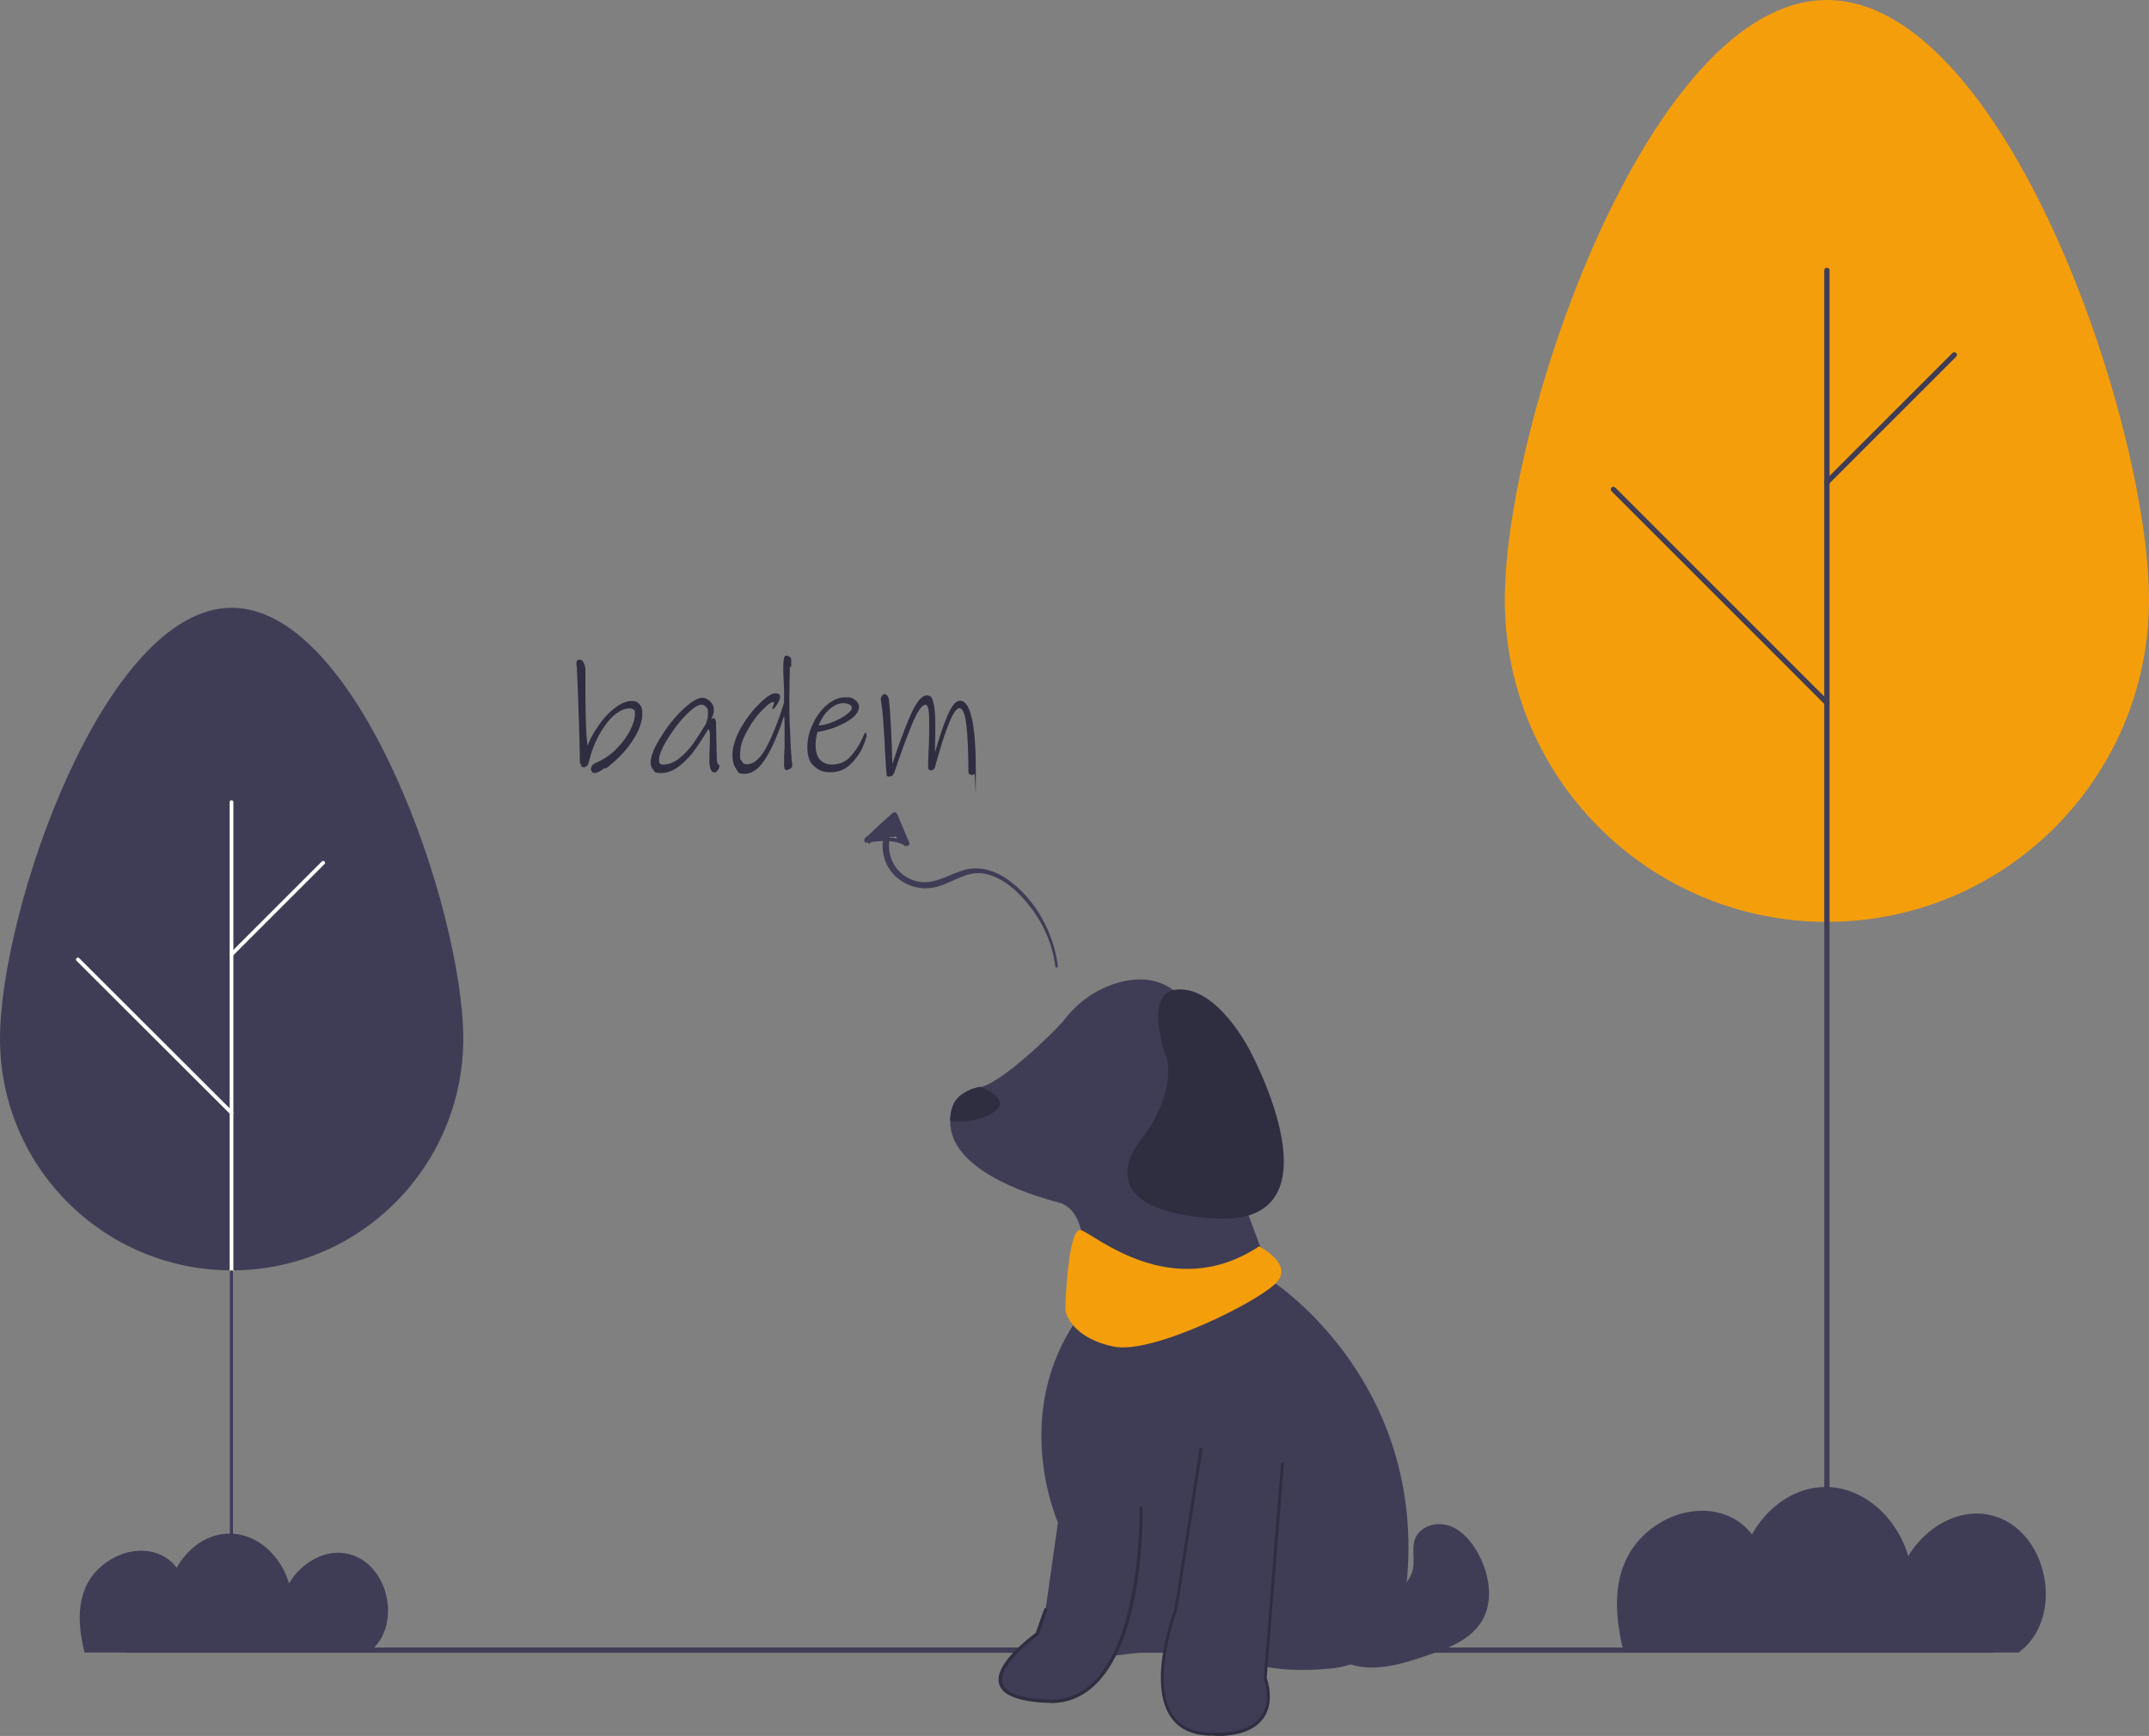 <?xml version="1.0" encoding="UTF-8"?>
<svg id="Layer_1" xmlns="http://www.w3.org/2000/svg" version="1.1" viewBox="0 0 811.3 655.5">
  <rect x="0" y="0" width="811.3" height="655.5" fill="#808080" stroke="none"/>
  <!-- Generator: Adobe Illustrator 29.1.0, SVG Export Plug-In . SVG Version: 2.1.0 Build 142)  -->
  <defs>
    <style>
      .st0 {
        fill: #2f2e41;
      }

      .st1 {
        fill: #fff;
      }

      .st2 {
        fill: #3f3d56;
      }

      .st3 {
        fill: #f59e0b;
      }
    </style>
  </defs>
  <path class="st3" d="M811.3,226.5C811.3,159.4,756.9,0,689.7,0s-121.6,159.4-121.6,226.5,54.4,121.6,121.6,121.6,121.6-54.4,121.6-121.6Z"/>
  <path class="st2" d="M689.7,596.4c.6,0,1-.4,1-1V102.1c0-.6-.4-1-1-1s-1,.4-1,1v493.3c0,.6.4,1,1,1Z"/>
  <path class="st2" d="M689.7,183.1c.3,0,.5-.1.7-.3l48.1-48.1c.4-.4.4-1,0-1.4-.4-.4-1-.4-1.4,0l-48.1,48.1c-.4.4-.4,1,0,1.4.2.2.4.3.7.3h0Z"/>
  <path class="st2" d="M689.7,266.4c.6,0,1-.4,1-1,0-.3-.1-.5-.3-.7l-80.6-80.6c-.4-.4-1-.4-1.4,0-.4.4-.4,1,0,1.4l80.6,80.6c.2.2.4.3.7.3Z"/>
  <path class="st2" d="M762.6,623.6c-.2.1-.4.3-.5.4h-149.1c-2.9-11.8-4-23.7.4-34,6.2-14.7,24.6-23.8,39.2-17.5,3.5,1.5,6.5,3.9,8.8,6.9,5.7-10.2,16-17.9,27.8-17.9,14.8,0,27.2,12.1,31.2,26.1,6.5-10.9,19.3-18.6,31.8-15.3,20.9,5.5,27.5,38,10.4,51.3Z"/>
  <path class="st2" d="M174.9,392.3c0-48.3-39.2-162.8-87.4-162.8S0,344,0,392.3c0,48.3,39.2,87.4,87.5,87.4,48.2,0,87.3-39.1,87.4-87.4Z"/>
  <path class="st1" d="M87.4,604.9c.4,0,.7-.3.7-.7h0v-301.3c0-.4-.3-.7-.7-.7s-.7.3-.7.7v301.3c0,.4.3.7.7.7h0Z"/>
  <path class="st2" d="M87.4,604.9c.4,0,.7-.1.7-.3h0v-124.6c0-.2-.3-.3-.7-.3s-.7.1-.7.3v124.6c0,.2.3.3.7.3h0Z"/>
  <path class="st1" d="M87.4,361.1c.2,0,.4,0,.5-.2l34.6-34.6c.3-.3.3-.7,0-1-.3-.3-.7-.3-1,0h0l-34.6,34.6c-.3.3-.3.7,0,1,.1.1.3.2.5.2h0Z"/>
  <path class="st1" d="M87.4,420.9c.4,0,.7-.3.7-.7,0-.2,0-.4-.2-.5l-58-57.9c-.3-.3-.7-.3-1,0-.3.3-.3.7,0,1l58,57.9c.1.1.3.2.5.2Z"/>
  <path class="st2" d="M139.5,623.7c-.1,0-.3.2-.4.3H31.9c-2.1-8.5-2.8-17,.3-24.4,4.5-10.5,17.7-17.1,28.2-12.6,2.5,1.1,4.7,2.8,6.3,5,4.1-7.4,11.5-12.9,20-12.9,10.7,0,19.5,8.7,22.4,18.8,4.7-7.9,13.9-13.4,22.9-11,15,4,19.8,27.3,7.5,36.8Z"/>
  <path class="st2" d="M47.8,624.1h704.5c.6,0,1-.4,1-1s-.4-1-1-1H47.8c-.6,0-1,.4-1,1s.4,1,1,1Z"/>
  <g>
    <path class="st2" d="M397.4,628.8c3,14.2,19.8-3.2,19.8-3.2l20.1-2.4s12.7.3,21,6.8c8.3,6.5,13.9-2.1,13.9-2.1,9.3,3.1,20.7,3.1,30.6,2.1,14.2-1.4,25.7-12.4,27.6-26.6,11-80-49.7-119.3-49.7-119.3l-17.7-47.8s5.6-13.9,7.4-26.3-11.2-24.2-27.2-36c-7-5.2-15-4.8-21.8-2.7-7.6,2.3-14.3,7-19.2,13.3-4.1,5.2-24.5,24.6-32.1,25.9-2.7.4-5.3,1.5-7.7,3.4-2.5,2-3.6,5.3-3.7,9.4-.2,17.9,28.1,27.4,41,30.8,15.9,4.1,7.4,43.4,7.4,43.4-26,36.6-7.7,77.4-7.7,77.4l-4.7,33.1s-.3,6.8,2.7,21h0Z"/>
    <path class="st2" d="M484.2,552.6l-6.5,80.9s8.9,22.4-21.3,21.3-12.4-47.3-12.4-47.3l9.5-60.3"/>
    <path class="st0" d="M458.7,655.4c-.7,0-1.5,0-2.3,0-6.7-.3-11.6-2.7-14.6-7.3-8.6-13.1,1-38.9,1.6-40.7l9.4-60.2c0-.3.4-.5.7-.5.3,0,.5.4.5.7l-9.5,60.3s0,0,0,.1c-.1.3-10.2,26.9-1.8,39.7,2.8,4.2,7.4,6.5,13.7,6.8,9.8.4,16.5-1.7,19.7-6.2,4.2-5.9,1.1-14.1,1-14.2,0,0,0-.2,0-.3l6.5-80.9c0-.3.3-.6.6-.5.3,0,.6.3.5.6l-6.5,80.8c.4,1.2,3.1,9.1-1.2,15.2-3.2,4.5-9.4,6.8-18.4,6.8Z"/>
    <path class="st2" d="M430.5,569.1s1.8,75-35.4,73.2c-37.2-1.8-3.5-25.4-3.5-25.4l3.2-9.2"/>
    <path class="st0" d="M396.3,643c-.4,0-.9,0-1.3,0-10.6-.5-16.6-2.9-17.8-7.1-2.2-7.5,12.1-18,13.8-19.3l3.2-9c.1-.3.4-.5.8-.4s.5.4.4.8l-3.2,9.2c0,.1-.1.2-.2.3-.2.1-15.6,11-13.5,18.1,1.1,3.7,6.7,5.7,16.8,6.2,6.7.3,12.6-1.9,17.5-6.7,18.3-17.8,17.4-65.5,17.4-65.9,0-.3.3-.6.6-.6.3,0,.6.3.6.6,0,2,.9,48.6-17.7,66.8-4.8,4.7-10.5,7.1-17,7.1Z"/>
    <path class="st0" d="M358.7,423.2c4.2.5,10.9.5,16.4-3.2,5.9-3.9-.2-7.6-5-9.6-2.7.4-5.3,1.5-7.7,3.4-2.5,2-3.6,5.3-3.7,9.4Z"/>
    <path class="st0" d="M440.7,400.4s-10.3-26.5,4.5-26.8,26.4,22.6,26.4,22.6c0,0,37.1,67.5-13.7,63.9-50.8-3.6-26.5-30.6-26.5-30.6,0,0,11.6-14.2,9.3-29h0s0,0,0,0Z"/>
    <path class="st2" d="M497.2,598.3c6.5,2.9,13.4,5.9,20.5,5.6,7.1-.3,14.7-4.9,15.8-12,.6-3.6-.6-7.6.8-11,1.9-4.6,7.9-6.4,12.7-4.8s8.2,5.6,10.7,9.9c4.6,8.1,6.5,18.6,1.5,26.5-4.3,6.8-12.5,9.9-20.1,12.5-10.1,3.5-21.5,7-31.3,2.7-9.9-4.3-15.3-16.9-11.6-27"/>
    <path class="st3" d="M475.4,470.7s13,6.5,6.5,13.6c-6.5,7.1-46.7,27.2-61.4,24.2-14.8-3-18.3-11.8-18.3-14.2s1.1-30.9,5.8-29.8,34.3,28,67.4,6.1Z"/>
  </g>
  <g>
    <path class="st0" d="M228.3,290c-1.7,1.3-3,1.9-3.8,1.9s-.8-.2-1-.5c-.3-.3-.4-.7-.4-1.1s.2-.8.5-1.3c.4-.4.9-.8,1.7-1.1,2.7-1.2,5.1-2.8,7.3-5,2.2-2.2,3.9-4.5,5.2-6.9,1.2-2.4,1.9-4.6,1.9-6.4s-.2-1.3-.5-1.6c-.3-.4-.9-.5-1.6-.5-1.6,0-3.3.7-5,2-1.7,1.3-3.3,3-4.7,5.2-1.1,1.6-2.2,3.6-3.2,5.8-1,2.3-1.8,4.7-2.4,7.2-.3,1.4-1,2-2,2s-.6-.2-.9-.7c-.3-.5-.5-.9-.5-1.3,0-4.5-.2-11.1-.5-19.7-.3-8.7-.5-13.6-.6-14.9,0-.2,0-.5,0-.7,0-.2,0-.4-.1-.6,0-.2,0-.5-.1-.7,0-.3,0-.5,0-.7,0-.9.4-1.3,1.2-1.3s1.2.4,1.6,1.2c.4.8.6,1.8.6,2.8v3.1c0,9.2.1,16.2.4,21.2.2,2.4.3,3.8.5,4.1.4-1.3,1.1-2.7,2-4.3.9-1.6,1.9-3,2.9-4.4,1.8-2.5,3.8-4.4,5.9-5.9,2.1-1.5,4.1-2.2,5.8-2.2s2.2.4,2.9,1.2c.8.8,1.1,1.9,1.1,3.4,0,3.3-1.3,6.9-3.9,10.7-2.6,3.9-6,7.3-10,10.3Z"/>
    <path class="st0" d="M271.6,289.2c0,.5-.2,1-.6,1.6-.4.6-.8.9-1.2.9-.7,0-1.2-.4-1.5-1.2s-.5-1.8-.5-2.8,0-3.7.2-8.3v-2.2c0-.9-.2-1.5-.6-1.9-1.7,2.9-3.4,5.5-4.9,7.6-1.5,2.2-3.4,4.2-5.7,6.1-2.3,1.9-4.7,2.9-7.3,2.9s-2.2-.4-2.9-1.2c-.7-.8-1-1.8-1-3s.7-3.7,2.1-6.3c1.4-2.7,3.2-5.4,5.3-8.2,2.2-2.8,4.3-5,6.5-6.8,1.4-1.2,2.6-1.9,3.4-2.3.8-.4,1.6-.6,2.3-.6s1.3.2,1.9.6c.7.4,1.2.9,1.7,1.6.5.7.7,1.5.7,2.4s-.3,2.3-1,3.4l1-.3c.4,0,.7.5.8,1.6,0,.6,0,1.9.1,3.8,0,1.9.1,3.5.1,4.7,0,1.3,0,2.5.1,3.7,0,1.2,0,2.1.1,2.8,0,.3.2.5.5.8.3.3.4.5.4.7ZM266.6,272.9c.5-1.2.7-2.4.7-3.8s-.2-1.5-.7-2.1c-.5-.6-1.1-.9-1.9-.9s-2.2.7-3.7,2c-1.7,1.5-3.6,3.4-5.5,5.9-1.9,2.5-3.5,4.9-4.8,7.3-1.3,2.4-1.9,4.3-1.9,5.7s.5,1.7,1.6,1.7c2.1,0,4.1-.8,6-2.3,1.9-1.5,3.7-3.4,5.2-5.5,1.5-2.1,3.2-4.8,5.1-7.9Z"/>
    <path class="st0" d="M298.2,251.8c0,.8,0,2.3-.1,4.5,0,2.3-.1,4.5-.1,6.8,0,4.4,0,8.9.3,13.5.2,4.6.3,7.6.5,9,0,.2,0,.5,0,.8,0,.3,0,.5.1.8.2,1.1.2,1.7.2,2,0,.4-.3.8-.8,1.1-.6.3-1,.5-1.3.5s-.7-.2-.8-.5c-.1-.3-.2-.8-.2-1.4,0-2.1,0-4.3.2-6.7v-3.2c0-1.1,0-2.5,0-4.3,0-1.8,0-3.2-.2-4.4-2,6.3-4.2,11.6-6.7,15.7-2.5,4.1-5.2,6.2-8.1,6.2s-2.4-.6-3.3-1.9c-.9-1.2-1.4-3-1.4-5.3s1-6.4,3.1-10c2.1-3.6,4.4-6.7,7.1-9.3,2.6-2.6,4.6-3.9,5.9-3.9s1.9.4,1.9,1.2-.2,1.2-.5,1.9c-.4.7-.8,1.4-1.2,1.9-.4.6-.7.9-.8.9s-.2,0-.3,0c0,0-.1-.1-.1-.2,0-.2,0-.5.3-1,.2-.5.3-.8.3-.9s0-.3,0-.4c0,0-.2-.1-.3-.1-.8,0-2.3,1.1-4.4,3.3-2.1,2.2-4,4.9-5.6,7.9-1.7,3-2.5,5.9-2.5,8.5s.2,1.8.6,2.6c.4.8,1,1.2,1.9,1.2,2.8,0,5.4-2.4,7.8-7.1,2.4-4.8,4.5-10.2,6.3-16.2v-4.9c-.2-4.3-.3-6.6-.3-6.8,0-2.3,0-4,.3-5,0-.4.2-.7.3-.8,0-.2.3-.2.6-.2s.8.1,1.2.4c.4.3.6.6.6,1v2.8Z"/>
    <path class="st0" d="M327.2,277.5c0,.7-.5,2.2-1.5,4.6-1,2.4-2.6,4.5-4.6,6.5-2.1,2-4.6,3-7.6,3s-4.5-.8-6.2-2.3c-1.7-1.5-2.5-3.9-2.5-7.1s.7-6,2.1-8.9c1.4-3,3.2-5.4,5.4-7.2,2.2-1.9,4.6-2.8,6.9-2.8s2.6.3,3.6,1,1.5,1.6,1.5,2.7-.8,2.7-2.3,3.9c-1.5,1.3-3.5,2.4-5.9,3.4-2.4,1-4.9,1.7-7.5,2.1-.5,1.8-.7,3.5-.7,5.2s.5,4,1.6,5.2c1.1,1.2,2.6,1.9,4.5,1.9,3,0,5.4-1.1,7.2-3.2,1.9-2.1,3.4-4.5,4.6-7.2,0-.2.2-.5.4-.9.2-.4.4-.7.5-.7.3,0,.4.3.4.9ZM318.5,265.5c-1.5,0-2.9.5-4.2,1.4-1.4,1-2.5,2.1-3.4,3.5-.9,1.4-1.5,2.5-1.8,3.6,1.8-.2,3.6-.7,5.6-1.5s3.6-1.7,4.9-2.7c1.3-1,2-1.8,2-2.4s-.3-1.1-1-1.4-1.4-.5-2.2-.5Z"/>
    <path class="st0" d="M366.6,292.5c-.7,0-1-.3-1-1,0-7.8-.3-13.8-.8-17.9-.5-4.1-1.4-6.2-2.6-6.2-2.1,0-5.1,7.3-9.1,21.8h0c0,.5-.2.9-.5,1.2-.3.3-.7.5-1.2.5s-1-.3-1-1c0-1.5,0-3.9.2-7.2.2-3.6.2-6.5.2-8.6s0-4.9-.3-6.2c-.2-1.2-.6-1.8-1.1-1.8-1.3,0-3,2.4-5,7.2-2,4.8-4.1,10.5-6.3,17l-.5,1.5c-.2.4-.4.7-.7,1-.3.3-.6.4-1,.4s-.8,0-.9-.1c-.2,0-.3-.3-.3-.7-.2-1.9-.3-4.4-.5-7.6,0-.8-.2-2.1-.2-4-.4-6.5-.7-10.9-1-13.2-.3-2.3-.5-3.6-.5-3.8s.2-.7.5-1.1c.3-.4.6-.6.9-.6.6,0,1.1.4,1.5,1.3.2.4.4,2.1.6,5.1.2,3,.4,6.7.6,11.1l.3,8.9c2.1-6.6,4.3-12.5,6.6-17.9,2.3-5.3,4.4-8,6.3-8s2.1.9,2.6,2.8c.5,1.9.7,4.5.7,8s0,4.5-.1,8v2.7c1.5-5.5,3.1-10.1,4.7-13.9,1.6-3.7,3.1-5.6,4.7-5.6,4,0,6,8.8,6,26.4s-.2.9-.5,1.2c-.3.3-.7.5-1.2.5Z"/>
  </g>
  <g>
    <path class="st2" d="M399.4,365c-1.6-12.7-8.2-25.1-18.7-32.7-5.3-3.8-11.4-5.6-17.7-3.5-6.4,2.2-12.2,6.3-19.2,3.2-7.6-3.3-10.2-12.2-6.6-19.4.7-1.3-1.3-2.4-2-1.1-3,5.3-2.6,12.4,1,17.3,3.7,5,10.3,7.6,16.5,6.3,6.7-1.4,12.2-6.7,19.4-5.1,7,1.5,13,7.3,17.2,12.9,4.9,6.4,8.1,14,9.1,22,0,.6,1,.6,1,0h0Z"/>
    <path class="st2" d="M327.9,318.1c3.6-2.9,7.2-5.9,10.7-9-.6-.1-1.1-.3-1.7-.4,1.5,3.6,3,7.2,4.6,10.8.5-.4,1-.8,1.5-1.2-4.8-2.8-10.4-2.2-15.6-1.5.2.6.4,1.3.6,1.9,2.8-2.2,5.8-3.9,9.1-5.3-.4-.6-.7-1.2-1.1-1.7-1.6,1.6-3.5,2.9-5.5,3.9-1.1.5-.2,2.4.9,1.9,2.1-.9,4.3-1.8,6.4-2.7,1-.4.9-2.2-.4-2.1-1.5.2-2.7.8-3.7,2-.8,1.1.5,2.4,1.5,1.4,1.1-1.1,2.3-2.1,3.4-3.2-.6,0-1.1-.1-1.7-.2.8,1.4,1.4,2.9,2,4.5.6-.3,1.3-.6,1.9-.9-1-2-2.2-3.8-3.7-5.4-.5.5-1,1-1.4,1.5.5.5.5,1,0,1.5-.7.5-.6,1.4,0,1.8.9.6,1.7.5,2.6,0,.5-.2.6-1,.3-1.4l-.7-1.2c-.4-.7-1.4-.6-1.8,0,0,0,0,0,0,.1-.2.3-.2.8,0,1,.2.3.5.6.9.6.3,0,.8,0,1-.3,1-1.4.5-4,.4-5.6,0-1.3-2-1.2-2.1,0,0,.7,0,1.5,0,2.2,0,.4.2,1.7.1,1.9.3-.1.7-.2,1-.3.1.1.3.2.4.3,0,.3,0,.7,0,1,0,0,0,0,0-.1-.6,0-1.2,0-1.8,0,.2.4.5.8.7,1.2.1-.5.2-1,.3-1.4-.2,0-.3,0-.5-.1,0,.6,0,1.2,0,1.8,1.6-1.2,1.8-3.4.4-4.8-1-1-2.4.6-1.4,1.5,1.4,1.5,2.5,3.1,3.4,5,.5,1.1,2.3.2,1.9-.9-.6-1.7-1.3-3.4-2.2-5-.3-.6-1.2-.6-1.7-.2-1.1,1.1-2.3,2.1-3.4,3.2.5.5,1,1,1.5,1.4.6-.8,1.2-1.2,2.2-1.3-.1-.7-.2-1.4-.4-2.1-2.1.9-4.3,1.8-6.4,2.7.3.6.6,1.3.9,1.9,2.2-1.1,4.2-2.5,6-4.3.7-.7,0-2.1-1.1-1.7-3.4,1.4-6.6,3.2-9.5,5.5-.7.6-.6,2.1.6,1.9,4.9-.7,10.1-1.4,14.5,1.2.7.4,1.8-.4,1.5-1.2-1.5-3.6-3.1-7.2-4.6-10.8-.3-.7-1.1-.9-1.7-.4-3.4,3-6.8,6.1-10.1,9.3-.6.5.3,1.5.9,1.1h0Z"/>
  </g>
</svg>